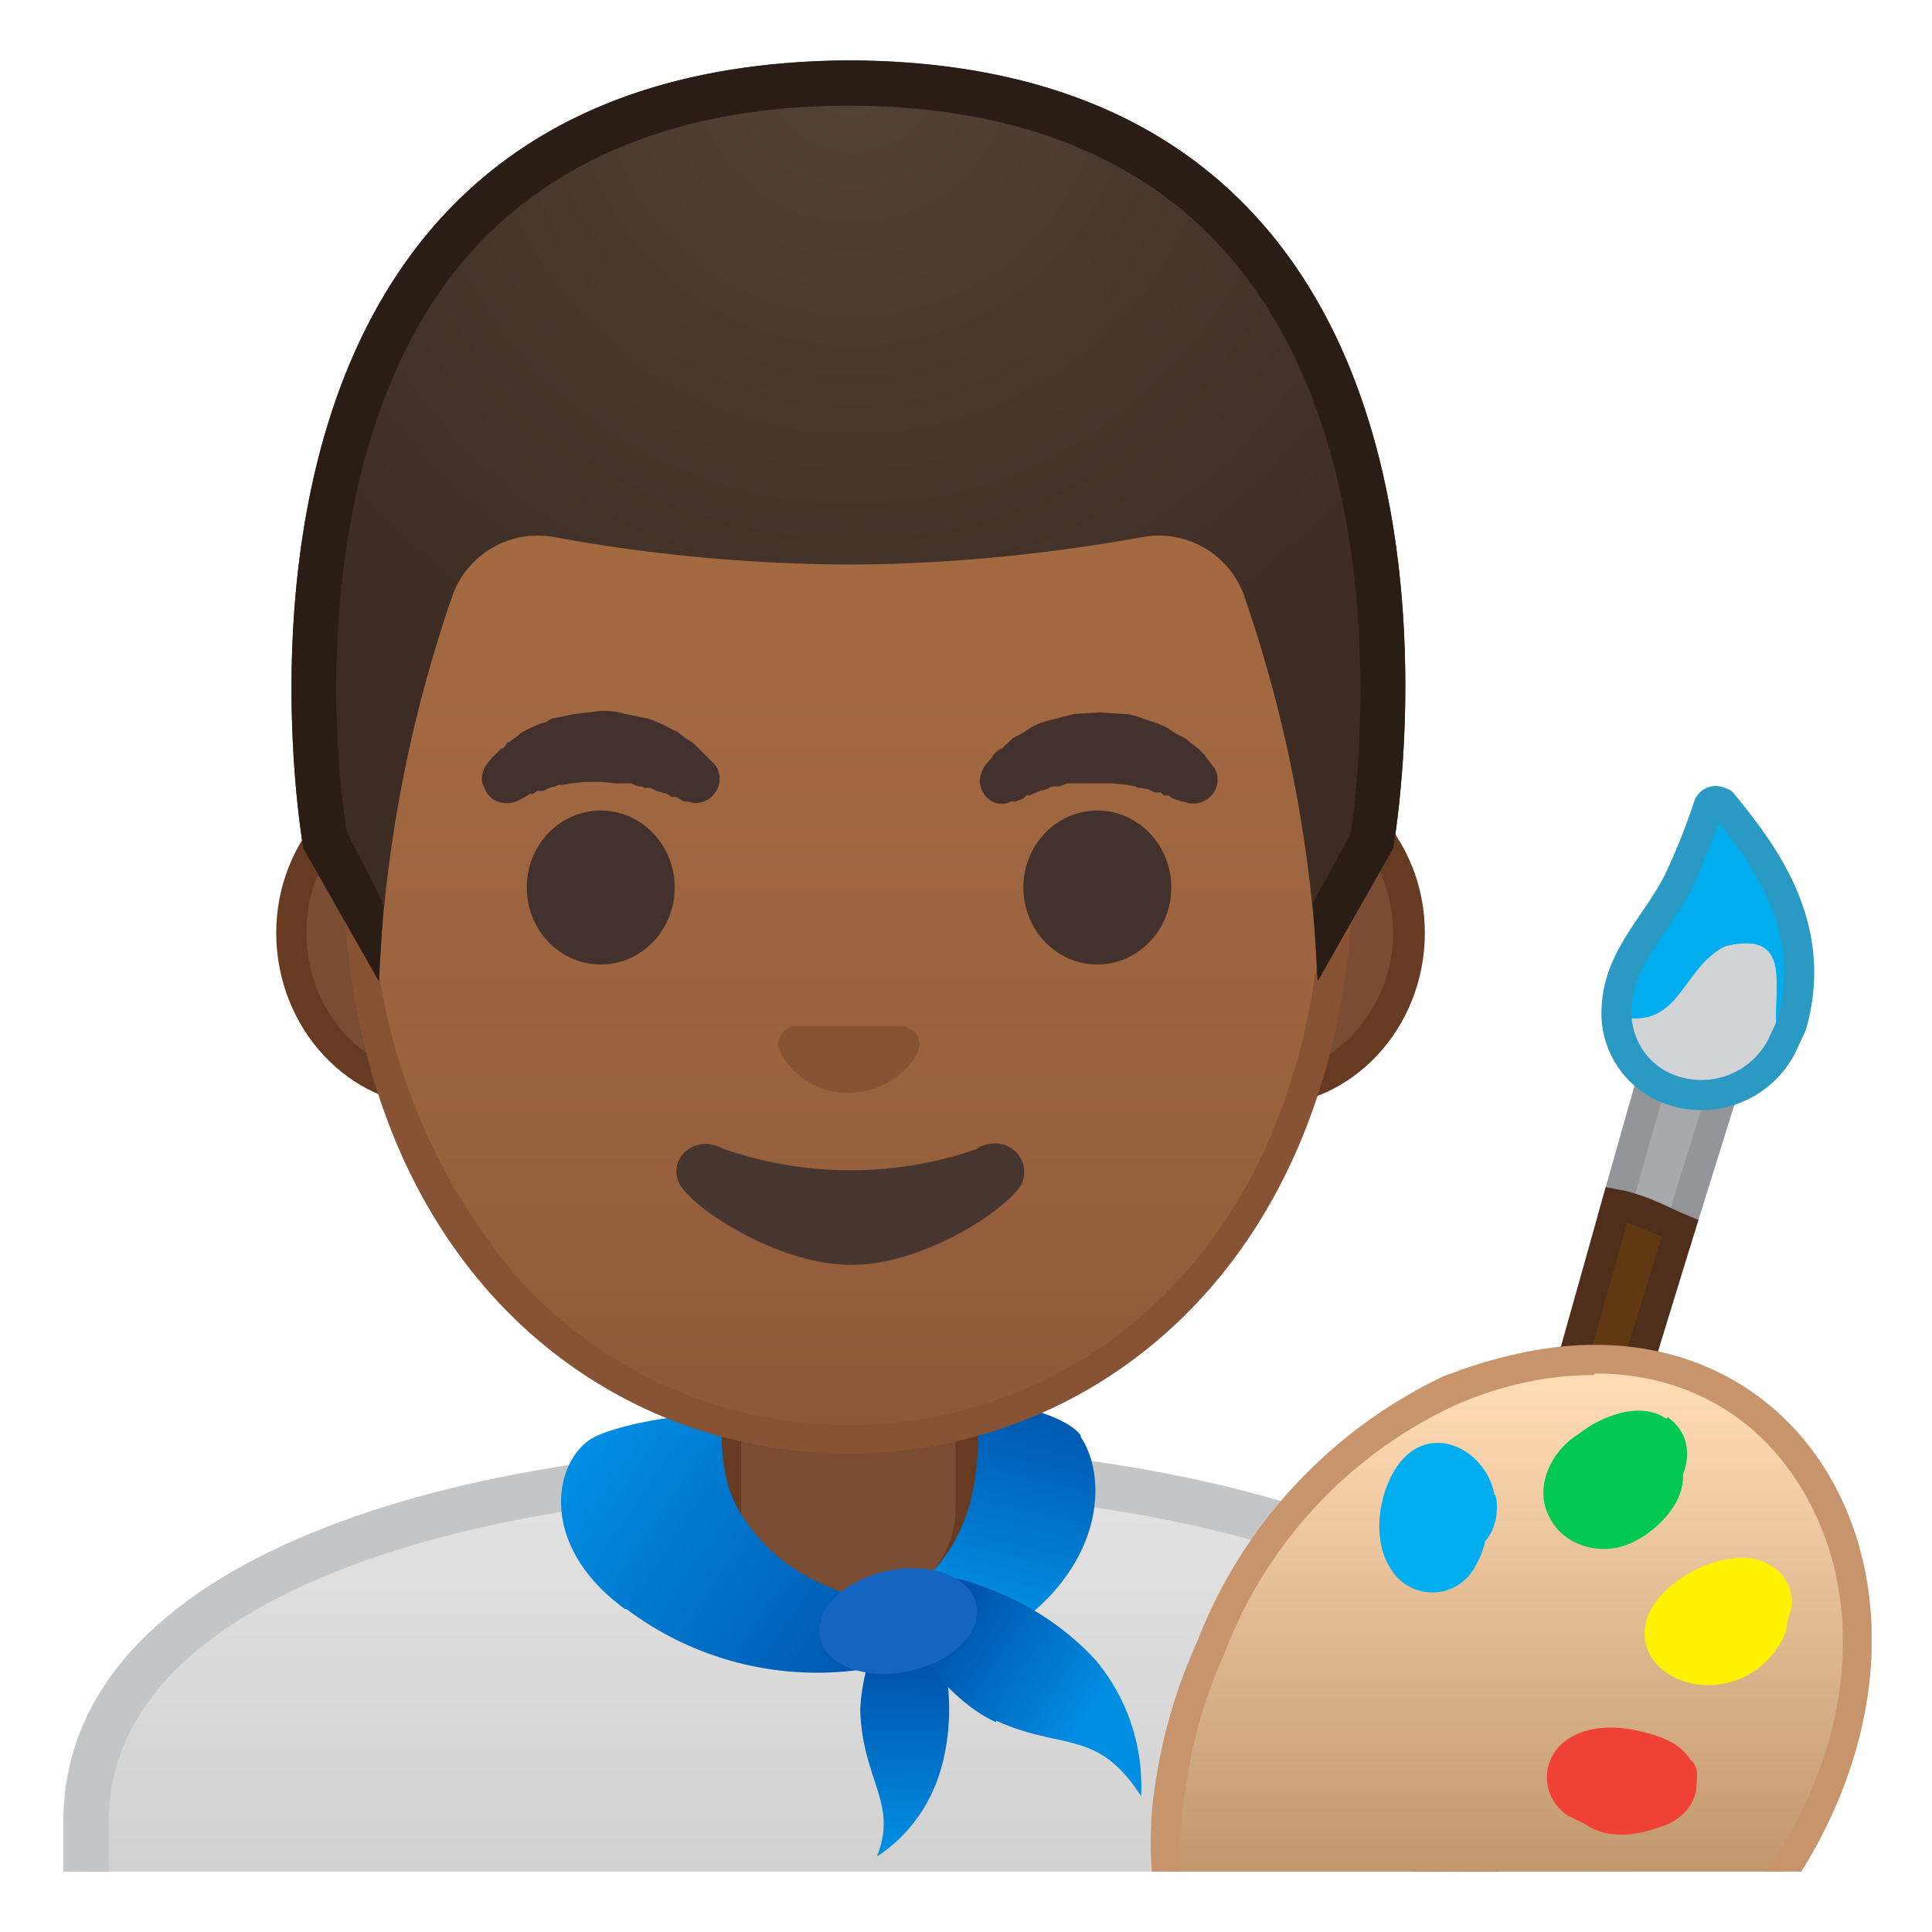 <svg viewBox="0 0 128 128" xmlns="http://www.w3.org/2000/svg" xmlns:xlink="http://www.w3.org/1999/xlink"><defs><path id="a" d="M4 4h120v120H4z"/></defs><clipPath id="b"><use xlink:href="#a"/></clipPath><g clip-path="url(#b)"><linearGradient id="c" x1="56.2" x2="56.2" y1="97.2" y2="136" gradientUnits="userSpaceOnUse"><stop stop-color="#E3E3E3" offset="0"/><stop stop-color="#C9C9C9" offset="1"/></linearGradient><path d="M5.7 136v-15.3c0-16.2 25.4-23.5 50.5-23.5h.1c25 0 50.4 8 50.4 23.5V136H5.7z" fill="url(#c)"/><path d="M56.4 98.7c12.9 0 25.4 2.2 34.3 6 6.6 2.8 14.5 8 14.5 16v13.8h-98v-13.8c0-15.2 24.6-22 49-22h.2m0-3h-.2c-25.5 0-52 7.3-52 25v16.8h104v-16.7c0-16.8-26.2-25.1-51.8-25.1z" fill="#C3C5C7"/></g><g clip-path="url(#b)"><path d="M55.4 107.2c-4 0-7.3-3.2-7.3-7.1v-9h16.2v9c0 4-3.3 7.1-7.3 7.1h-1.6z" fill="#7A4C32"/><path d="M63.3 92v8c0 3.5-2.8 6.2-6.3 6.2h-1.6a6.2 6.2 0 0 1-6.3-6.1v-8h14.2m2-2H47.1v10c0 4.5 3.7 8.1 8.3 8.1H57c4.6 0 8.3-3.6 8.3-8.1V90z" fill="#663B22"/></g><g clip-path="url(#b)"><linearGradient id="d" x1="67.7" x2="64.2" y1="91.6" y2="106.3" gradientUnits="userSpaceOnUse"><stop stop-color="#0053AB" offset="0"/><stop stop-color="#0068BF" offset=".4"/><stop stop-color="#008EE3" offset="1"/></linearGradient><path d="M71.6 95.2c1.5 2.2 1.7 7-2.6 11.1-2.5 2.4-6.7 2.8-10 2.7-.7 0-1.4-.2-1.8-.8-.3-.8.1-1.7.8-2.1s1.4-.5 2.1-.8c1.5-.5 4-3.3 4.5-7.4.4-2.7.1-4 .2-4.8 0-.7 5.7.4 6.8 2z" fill="url(#d)"/><linearGradient id="e" x1="38.5" x2="59.2" y1="96.3" y2="110.3" gradientUnits="userSpaceOnUse"><stop stop-color="#008EE3" offset="0"/><stop stop-color="#0053AB" offset="1"/></linearGradient><path d="M41.5 106.6a21 21 0 0 0 17.7 3.6c.9-.2 1.9-.7 2-1.5 0-1.2-1.6-2.4-2.8-2.6-3-.4-6.3-2-8.2-4.3-1.7-2-2.4-3.6-2.4-7.3 0-1.5-6.7-.2-8.4.7-2.6 1.3-4 7 2 11.4z" fill="url(#e)"/><linearGradient id="f" x1="162.4" x2="162.4" y1="116.6" y2="131.4" gradientTransform="matrix(.812 -.008 -.008 .812 -71 17)" gradientUnits="userSpaceOnUse"><stop stop-color="#0053AB" offset="0"/><stop stop-color="#008EE3" offset="1"/></linearGradient><path d="M57 113.5c.2 4.5 2.5 6 1.1 9.5 2.3-1.5 3.8-3.8 4.4-6.4s.5-5.3-.3-7.8c-.3-.7-.5-1.5-1-2-2.8-2.4-4.3 5-4.2 6.7z" fill="url(#f)"/><linearGradient id="g" x1="62.9" x2="72.2" y1="107.5" y2="113.8" gradientUnits="userSpaceOnUse"><stop stop-color="#0053AB" offset="0"/><stop stop-color="#008EE3" offset="1"/></linearGradient><path d="M66 114c4.4 2 6.7.5 9.6 5a13 13 0 0 0-3-9c-2.2-2.4-5-4.1-8.1-5.1a5 5 0 0 0-2.7-.3c-4.4 1 .3 7.8 4.2 9.5z" fill="url(#g)"/><ellipse transform="rotate(-11.8 59.5 107.4)" cx="59.5" cy="107.4" rx="5.3" ry="3.4" fill="#1565C0"/></g><g clip-path="url(#b)"><path d="M28.9 72.3c-5.4 0-9.7-4.7-9.7-10.4s4.3-10.5 9.7-10.5h54.6c5.4 0 9.8 4.7 9.8 10.5s-4.4 10.4-9.8 10.4H29z" fill="#7A4C32"/><path d="M83.5 52.4c4.8 0 8.8 4.3 8.8 9.4s-4 9.5-8.8 9.5H29c-4.8 0-8.7-4.3-8.7-9.5s3.9-9.4 8.7-9.4h54.6m0-2H29c-5.9 0-10.7 5.2-10.7 11.4 0 6.3 4.8 11.5 10.7 11.5h54.6c6 0 10.8-5.2 10.8-11.5s-4.9-11.4-10.8-11.4z" fill="#663B22"/><linearGradient id="h" x1="56.2" x2="56.2" y1="94.6" y2="12.8" gradientUnits="userSpaceOnUse"><stop stop-color="#8D5738" offset="0"/><stop stop-color="#97603D" offset=".2"/><stop stop-color="#A26941" offset=".6"/><stop stop-color="#A56C43" offset="1"/></linearGradient><path d="M56.2 95.3c-15.6 0-32.5-12.2-32.5-38.8 0-12.4 3.6-23.8 10-32.2 6-7.8 14.3-12.2 22.5-12.2s16.5 4.4 22.5 12.2c6.5 8.4 10 19.8 10 32.2a42 42 0 0 1-10.1 29.2 30.5 30.5 0 0 1-22.4 9.6z" fill="url(#h)"/><path d="M56.2 13a28 28 0 0 1 21.7 12 51.5 51.5 0 0 1 9.8 31.5c0 11.8-3.4 21.7-9.8 28.5a29.6 29.6 0 0 1-43.3 0 40.5 40.5 0 0 1-9.9-28.5c0-12.2 3.5-23.4 9.8-31.5a28.1 28.1 0 0 1 21.7-12m0-2c-17.4 0-33.5 18.7-33.5 45.5 0 26.6 16.6 39.8 33.5 39.8S89.7 83 89.7 56.5c0-26.8-16-45.4-33.5-45.4z" fill="#875334"/><g fill="#42312C"><path d="M32.2 50.7l.4-.5.2-.2.4-.4c.2 0 .3-.2.4-.4.2 0 .3-.2.5-.3l.5-.4.6-.3.7-.3c.3 0 .4-.2.7-.3l1.5-.3 1.7-.2c.5 0 1 0 1.6.2l1.5.3a8.6 8.6 0 0 1 1.4.6l.6.3.5.4.5.3.4.4.3.3.3.3.5.5c.5.7.3 1.7-.4 2.2-.4.3-1 .4-1.4.2h-.3l-.5-.3h-.3l-.3-.2-.7-.2-.4-.2h-.4l-.2-.1h-.2l-.5-.2h-1l-1-.1h-1l-1 .1-.5.1H37l-.2.1-.4.1-.4.2h-.4l-.3.2h-.2l-.3.2-.6.3c-.8.3-1.8 0-2.1-.9-.3-.5-.2-1 .1-1.5z"/><ellipse cx="39.8" cy="58.8" rx="4.9" ry="5.1"/><path d="M78.3 53.1l-.6-.2-.3-.2h-.3l-.2-.2h-.4l-.4-.2-.5-.1h-.2l-.2-.1-.5-.1-1-.1h-3l-.5.2h-.5l-.4.2-.4.1-.7.3H68l-.2.2-.5.2H67c-.8.4-1.7 0-2-.9-.2-.5 0-1 .2-1.4l.5-.6.2-.3.4-.3c.2 0 .2-.2.4-.3l.4-.4.6-.3.6-.4.6-.3.7-.2 1.6-.4 1.6-.1 1.6.1c.6 0 1 .2 1.6.4a8.6 8.6 0 0 1 1.3.5l.6.4.6.3.5.4.4.3.4.4.2.3.4.5c.5.7.3 1.7-.5 2.2-.5.3-1 .3-1.5.1z"/><ellipse cx="72.7" cy="58.8" rx="4.9" ry="5.1"/></g><path d="M60 68h-7.6c-.7.3-1 1-.7 1.7s1.7 2.7 4.5 2.7 4.3-2 4.6-2.7c.3-.7 0-1.4-.7-1.6z" fill="#875334"/><path d="M64.8 76.1a25.6 25.6 0 0 1-16.9 0c-1.8-1-3.7.6-2.9 2.3.8 1.6 6.5 5.4 11.4 5.4s10.5-3.8 11.3-5.4c.7-1.7-1.1-3.4-3-2.3z" fill="#473530"/><radialGradient id="i" cx="56.5" cy="4.3" r="48.9" gradientUnits="userSpaceOnUse"><stop stop-color="#554138" offset="0"/><stop stop-color="#3C2C23" offset="1"/></radialGradient><path d="M56.2 4c-45.4.3-36.1 52.2-36.1 52.2l5 8.8A90 90 0 0 1 30 39.4a6 6 0 0 1 6.8-3.8A111 111 0 0 0 56 37.4h.2c7.8 0 15-1 19.4-1.8a6 6 0 0 1 6.8 3.8A90 90 0 0 1 87.3 65l5-8.8s9.4-52-36-52.2z" fill="url(#i)"/><path d="M56.2 4c-45.4.3-36.1 52.2-36.1 52.2l5 8.8.3-5c0-.3-2.4-4.8-2.4-4.8-.3-1.6-1-7-.6-13.6.4-7 2.2-17 8.2-24.2C36.3 10.6 45 7 56.2 7c11.3 0 20 3.6 25.6 10.4 10.8 13 8.2 34.3 7.7 37.8L87 59.8l.3 5.2 5-8.8s9.4-52-36-52.2z" fill="#291D15"/></g><g clip-path="url(#b)"><path d="M110.1 69.2l-3 10.6c1.6.3 3 1 4.2 1.6l3.4-10.9-4.6-1.4z" fill="#A7A9AC" stroke="#939598" stroke-miterlimit="10" stroke-width="2"/><path d="M87.9 147.7l2.8.8 20.6-67.1c-1.2-.5-2.6-1.3-4.2-1.6L88 147.7z" fill="#603913" stroke="#4F2F1C" stroke-miterlimit="10" stroke-width="2"/><path d="M114.3 62.7c-3 1.4-3 5.7-7.2 4.6a5.4 5.4 0 0 0 3.9 5 6 6 0 0 0 7-2.9c-1.2-2.5 1.6-8-3.7-6.7z" fill="#D1D3D4"/><path d="M113.2 52.5c.3.4-.6 2.5-.7 3l-1.3 3c-1 1.9-2.5 3.5-3.4 5.5a7.5 7.5 0 0 0-.7 3.3c4.2 1.1 4.3-3.2 7.2-4.6 5.3-1.3 2.5 4.2 3.7 6.7.3-.4.5-1 .7-1.5 2.1-7.4-3.2-12.4-5.5-15.4z" fill="#00AEEF"/><path d="M114 53.2a.5.5 0 0 0-.8.2 44 44 0 0 1-2 5c-1 2-2.5 3.6-3.4 5.6a7.5 7.5 0 0 0-.7 3.3 5.4 5.4 0 0 0 3.9 5 6 6 0 0 0 7-2.9l.7-1.5c1.9-6.7-2.1-11.6-4.6-14.7z" fill="none" stroke="#2A9AC4" stroke-linecap="round" stroke-linejoin="round" stroke-miterlimit="10" stroke-width="2"/><linearGradient id="j" x1="100.1" x2="100.1" y1="91.9" y2="136.7" gradientUnits="userSpaceOnUse"><stop stop-color="#FFDBB5" offset="0"/><stop stop-color="#A97C50" offset="1"/></linearGradient><path d="M96.7 138.8l-1.7-.2c-.5-.2-.6-.3-.6-.4-.1-.1-.2-.2-.1-.3l.1-.7 1.2-1.9 1-1.5c.7-1 1.8-2.8 1.5-4.5-.2-.8-.6-1.4-1.3-1.8a4 4 0 0 0-1.8-.4c-1.3 0-2.6.6-3.6 1l-.6.4-2.4 1.2-.4.2a10 10 0 0 1-5 1.7h-1.9c-.7-.3-1.3-.8-1.7-1.5a10 10 0 0 1-1.8-4c-.4-2-.5-3.7-.3-5.8.4-4.2 1.3-7.7 2.9-11.1a31 31 0 0 1 15.8-17c3.3-1.4 6.6-2.1 9.6-2.1 7 0 12.7 3.7 15.6 9.8 3 6.7 3 17.5-6 28.1a38.7 38.7 0 0 1-4.6 4.6 26 26 0 0 1-13.9 6.2z" fill="url(#j)"/><path d="M105.7 91c6.6 0 11.9 3.5 14.6 9.4 3 6.3 3 16.7-5.9 27-1.8 2.1-3 3.4-4.4 4.5a25.1 25.1 0 0 1-13.3 5.9c-.5 0-1 0-1.4-.2l1-1.8 1.1-1.4c.8-1.1 2-3.3 1.6-5.3-.2-1-.8-1.9-1.8-2.4a4 4 0 0 0-2.2-.6c-1.5 0-2.9.7-4 1.2a14 14 0 0 1-.6.3l-1.3.7-1.2.6-.4.2a9.4 9.4 0 0 1-4.5 1.6h-1.5c-.5-.3-1-.6-1.3-1.1a9 9 0 0 1-1.6-3.7 17 17 0 0 1-.3-5.5c.4-4 1.3-7.5 2.8-10.8a29.8 29.8 0 0 1 15.3-16.5c3.2-1.4 6.3-2 9.2-2m0-2c-3 0-6.4.7-10 2.1a32.4 32.4 0 0 0-16.3 17.6 35.4 35.4 0 0 0-3 11.4c-.1 2-.1 3.8.3 6 .4 1.6.9 3 2 4.5.5.8 1.3 1.4 2.2 1.7.4.2.9.2 1.5.2h.8c2.3-.1 3.8-1 5.7-2l2.4-1.3c1.2-.5 2.5-1.3 3.8-1.3.5 0 .9.1 1.3.4 1.8 1 .5 3.5-.5 4.8a71.6 71.6 0 0 0-2.2 3.6 3 3 0 0 0-.3 1c0 .3 0 .6.3 1 .2.3.7.5 1.2.7.6.2 1.2.2 2 .2l1.8-.1a28 28 0 0 0 12.7-6.2c1.5-1.3 2.8-2.6 4.6-4.7 15.3-17.9 7.3-39.6-10.2-39.6z" fill="#C7946B"/><path d="M99 99c-.3-1.7-1.8-3.3-3.6-3.4-2-.1-3.2 1.7-3.7 3.4s-.5 3.8.7 5.3a3.2 3.2 0 0 0 5 0 6 6 0 0 0 1-2.2c.7-.8.9-2 .7-3z" fill="#00AEEF"/><path d="M110.4 94c-1.7-1.2-4.3-.2-5.8 1-1.7 1-3 3.4-2 5.4.9 2 3.4 2.7 5.3 1.9 1.7-.7 3.7-2.6 3.6-4.6.5-1.3.4-2.8-1-3.8z" fill="#00C853"/><path d="M115.6 103.2c-1.7 0-3.5.7-4.8 1.8-1.4 1.1-2.4 2.8-1.5 4.6.9 1.6 2.8 2.2 4.5 2a5.4 5.4 0 0 0 4-2.5c.3-.4.6-1 .6-1.6l.3-1c.2-1.9-1.3-3.2-3.1-3.3z" fill="#FFF200"/><path d="M112 116.6c-.8-1.3-2.4-1.7-3.8-2-1.6-.3-3.5-.2-4.8 1a3 3 0 0 0 .5 4.7l1.2.6c1.5 1 3.4.7 5 .1 1.3-.4 2.3-1.5 2.3-2.8.1-.8 0-1.3-.4-1.6z" fill="#EF4136"/></g></svg>
